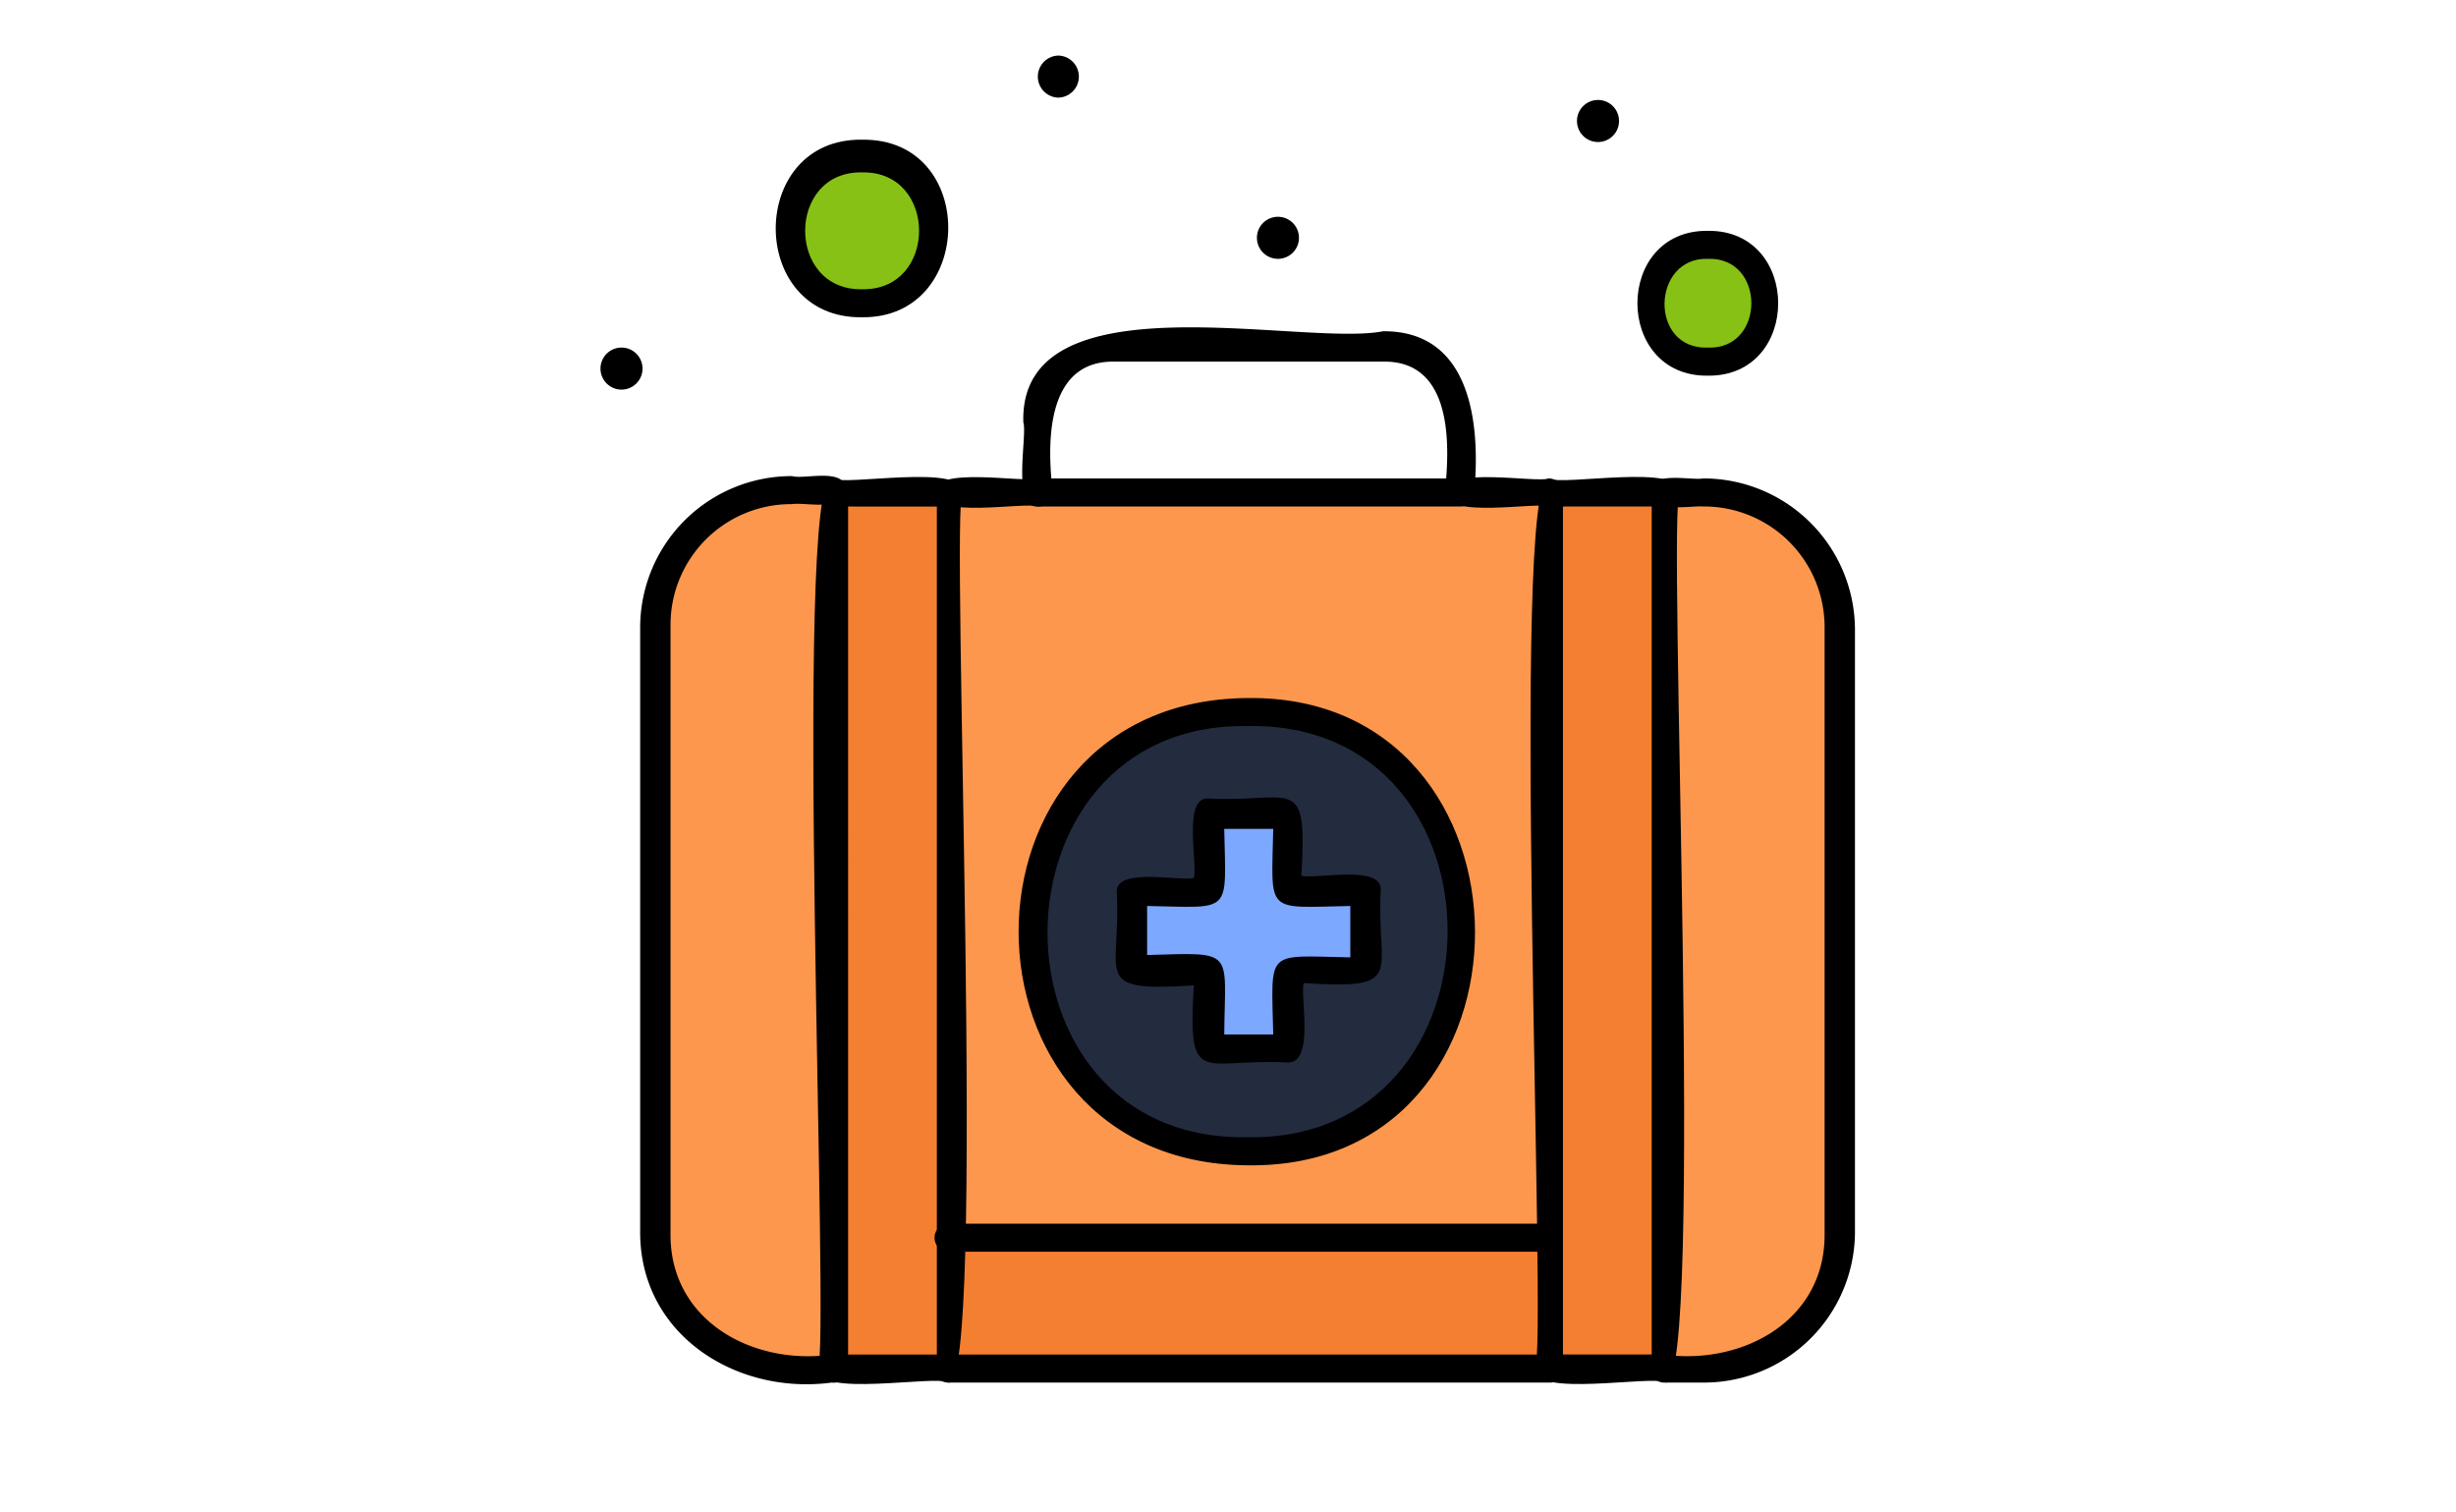 <svg xmlns="http://www.w3.org/2000/svg" xmlns:xlink="http://www.w3.org/1999/xlink" width="190" height="117" viewBox="0 0 190 117">
  <defs>
    <clipPath id="clip-path">
      <rect id="Rectángulo_378858" data-name="Rectángulo 378858" width="97.006" height="102.782" fill="none"/>
    </clipPath>
  </defs>
  <g id="Grupo_1076492" data-name="Grupo 1076492" transform="translate(-180 -1883)">
    <rect id="Rectángulo_378859" data-name="Rectángulo 378859" width="190" height="117" transform="translate(180 1883)" fill="#fff"/>
    <g id="Grupo_1076491" data-name="Grupo 1076491" transform="translate(226.497 1887.3)">
      <rect id="Rectángulo_378855" data-name="Rectángulo 378855" width="46.446" height="57.653" transform="translate(26.884 33.795)" fill="#fc974d"/>
      <g id="Grupo_1076490" data-name="Grupo 1076490" transform="translate(0 0)">
        <g id="Grupo_1076489" data-name="Grupo 1076489" clip-path="url(#clip-path)">
          <path id="Trazado_822445" data-name="Trazado 822445" d="M35.2,28.332c22.048-.339,22.048,34.318,0,33.977-22.116.328-21.912-34.287,0-33.977" transform="translate(14.813 22.451)" fill="#232b3f"/>
          <path id="Trazado_822446" data-name="Trazado 822446" d="M49.714,8.168c5.876-.124,5.876,9.16,0,9.036-5.876.124-5.876-9.162,0-9.036" transform="translate(35.907 6.471)" fill="#88c116"/>
          <path id="Trazado_822447" data-name="Trazado 822447" d="M13.685,4.336c7.262-.082,7.262,11.288,0,11.205-7.188.091-7.391-11.32,0-11.205" transform="translate(6.513 3.435)" fill="#88c116"/>
          <path id="Trazado_822448" data-name="Trazado 822448" d="M41.117,38.812v5.964H34.97V50.92H29.007V44.775H22.862V38.812h6.145V32.667H34.97v6.145Z" transform="translate(18.119 25.889)" fill="#7da8ff"/>
          <rect id="Rectángulo_378856" data-name="Rectángulo 378856" width="46.267" height="10.119" transform="translate(26.884 91.447)" fill="#f47f31"/>
          <rect id="Rectángulo_378857" data-name="Rectángulo 378857" width="9.038" height="67.772" transform="translate(73.33 33.796)" fill="#f47f31"/>
          <path id="Trazado_822449" data-name="Trazado 822449" d="M18.993,76.507V86.627H9.957V18.854h9.036Z" transform="translate(7.891 14.941)" fill="#f47f31"/>
          <path id="Trazado_822450" data-name="Trazado 822450" d="M59.505,29.394V76.2c.073,7.281-6.844,11.42-13.553,10.481V18.911c6.6-.929,13.578,3.194,13.553,10.483" transform="translate(36.418 14.884)" fill="#fc974d"/>
          <path id="Trazado_822451" data-name="Trazado 822451" d="M15.95,18.913V86.684C9.237,87.615,2.322,83.49,2.4,76.2L2.4,29.4C2.322,22.119,9.239,17.97,15.95,18.913" transform="translate(1.898 14.883)" fill="#fc974d"/>
          <path id="Trazado_822452" data-name="Trazado 822452" d="M43.727,1.916a1.626,1.626,0,0,1,0,3.252,1.626,1.626,0,0,1,0-3.252" transform="translate(33.4 1.518)"/>
          <path id="Trazado_822453" data-name="Trazado 822453" d="M29.914,6.957a1.626,1.626,0,0,1,0,3.252,1.626,1.626,0,0,1,0-3.252" transform="translate(22.453 5.513)"/>
          <path id="Trazado_822454" data-name="Trazado 822454" d="M20.437,0a1.627,1.627,0,0,1,0,3.253,1.627,1.627,0,0,1,0-3.253" transform="translate(14.942 -0.001)"/>
          <path id="Trazado_822455" data-name="Trazado 822455" d="M1.584,12.6a1.626,1.626,0,0,1,0,3.252,1.626,1.626,0,0,1,0-3.252" transform="translate(0 9.987)"/>
          <path id="Trazado_822456" data-name="Trazado 822456" d="M35.488,52.521c-6.557-.353-7.737,2.087-7.229-5.964-8.065.514-5.6-.7-5.964-7.229-.079-1.948,4.987-.787,5.964-1.084.323-1-.887-6.215,1.084-6.145,6.543.355,7.742-2.09,7.229,5.966,1,.321,6.215-.891,6.145,1.083-.355,6.543,2.092,7.742-5.964,7.229-.28,1.115.88,6.24-1.266,6.145m-4.877-2.169H34.4c-.133-6.654-.667-6.091,5.964-5.964V40.413c-6.654.133-6.089.667-5.964-5.964H30.611c.131,6.654.665,6.089-5.966,5.964v3.795c6.878-.2,6.025-.471,5.966,6.145" transform="translate(17.601 25.37)"/>
          <path id="Trazado_822457" data-name="Trazado 822457" d="M35.735,63.873c-23.62-.156-23.617-35.994,0-36.146,23.358-.307,23.563,36.478,0,36.146m0-33.977C15.2,29.548,15,62.077,35.736,61.7c20.532.348,20.734-32.181,0-31.808" transform="translate(14.282 21.972)"/>
          <path id="Trazado_822458" data-name="Trazado 822458" d="M44.426,20.463c-.986-.375-8.1.995-7.952-1.084-.168-2.076,6.987-.715,7.952-1.084,1.405.025,1.377,2.268,0,2.169" transform="translate(28.904 14.417)"/>
          <path id="Trazado_822459" data-name="Trazado 822459" d="M22.348,20.463c-.986-.375-8.1.995-7.953-1.084-.168-2.076,6.989-.715,7.953-1.084,1.4.025,1.373,2.268,0,2.169" transform="translate(11.406 14.417)"/>
          <path id="Trazado_822460" data-name="Trazado 822460" d="M16.51,88.281c-7.441.993-14.9-3.764-14.821-11.746V29.907A11.726,11.726,0,0,1,13.438,18.159c.95.283,4.173-.71,4.157,1.084.013,1.714-3.2.914-4.157,1.084a9.332,9.332,0,0,0-9.4,9.4V76.715c-.088,6.758,6.333,10.262,12.469,9.4,1.319.03,1.62,2.332,0,2.167" transform="translate(1.338 14.371)"/>
          <path id="Trazado_822461" data-name="Trazado 822461" d="M61.924,58.225H15.477a1.084,1.084,0,1,1,0-2.167H61.743c1.249-.014,1.6,2.262.181,2.167" transform="translate(11.407 44.427)"/>
          <path id="Trazado_822462" data-name="Trazado 822462" d="M49.4,88.208H46.328a1.085,1.085,0,0,1,0-2.167c6.134.848,12.56-2.624,12.471-9.4V29.835a9.334,9.334,0,0,0-9.4-9.4c-.95-.075-4.171.565-4.155-1.083-.013-1.728,3.2-.905,4.155-1.086A11.725,11.725,0,0,1,61.148,30.016V76.643A11.687,11.687,0,0,1,49.4,88.208" transform="translate(35.858 14.444)"/>
          <path id="Trazado_822463" data-name="Trazado 822463" d="M52.058,25.586H19.348c-2.006.106-.753-5.532-1.084-6.507-.339-11.386,21.562-5.811,27.831-7.048,6.876-.05,7.538,7.31,7.05,12.471a1.043,1.043,0,0,1-1.086,1.084M20.432,23.417H50.975c.29-3.648.059-9.122-4.881-9.036H25.314c-4.924-.088-5.191,5.392-4.881,9.036" transform="translate(14.405 9.294)"/>
          <path id="Trazado_822464" data-name="Trazado 822464" d="M19.622,88.238c-.961-.609-10.363,1.21-10.119-1.083,1.015-1.086-1.981-69.028,1.081-68.854.964.608,10.366-1.212,10.124,1.083-.977,1.059,1.922,69.362-1.086,68.854m-7.771-2.167h6.867v-65.6H11.852Z" transform="translate(7.262 14.412)"/>
          <path id="Trazado_822465" data-name="Trazado 822465" d="M50.576,88.239c-.961-.609-10.364,1.21-10.121-1.083C41.47,86.07,38.475,18.128,41.536,18.3c.964.608,10.368-1.214,10.124,1.083-1.015,1.079,1.977,69.113-1.084,68.854m-7.952-2.167h6.867v-65.6H42.624Z" transform="translate(31.792 14.411)"/>
          <path id="Trazado_822466" data-name="Trazado 822466" d="M61.924,52.58H15.477a1.084,1.084,0,1,1,0-2.169H61.743c1.226.005,1.608,2.124.181,2.169" transform="translate(11.407 39.951)"/>
          <path id="Trazado_822467" data-name="Trazado 822467" d="M50.174,18.768c-7.262.081-7.262-11.289,0-11.205,7.26-.084,7.26,11.288,0,11.205m0-9.038c-4.361-.134-4.564,7.025,0,6.867,4.492.165,4.492-7.032,0-6.867" transform="translate(35.448 5.993)"/>
          <path id="Trazado_822468" data-name="Trazado 822468" d="M14.223,17.367C5.312,17.5,5.312,3.5,14.223,3.63c8.986-.122,8.78,13.837,0,13.736m0-11.205c-5.876-.124-5.876,9.16,0,9.036,5.876.124,5.876-9.162,0-9.036" transform="translate(5.975 2.876)"/>
        </g>
      </g>
    </g>
  </g>
</svg>
